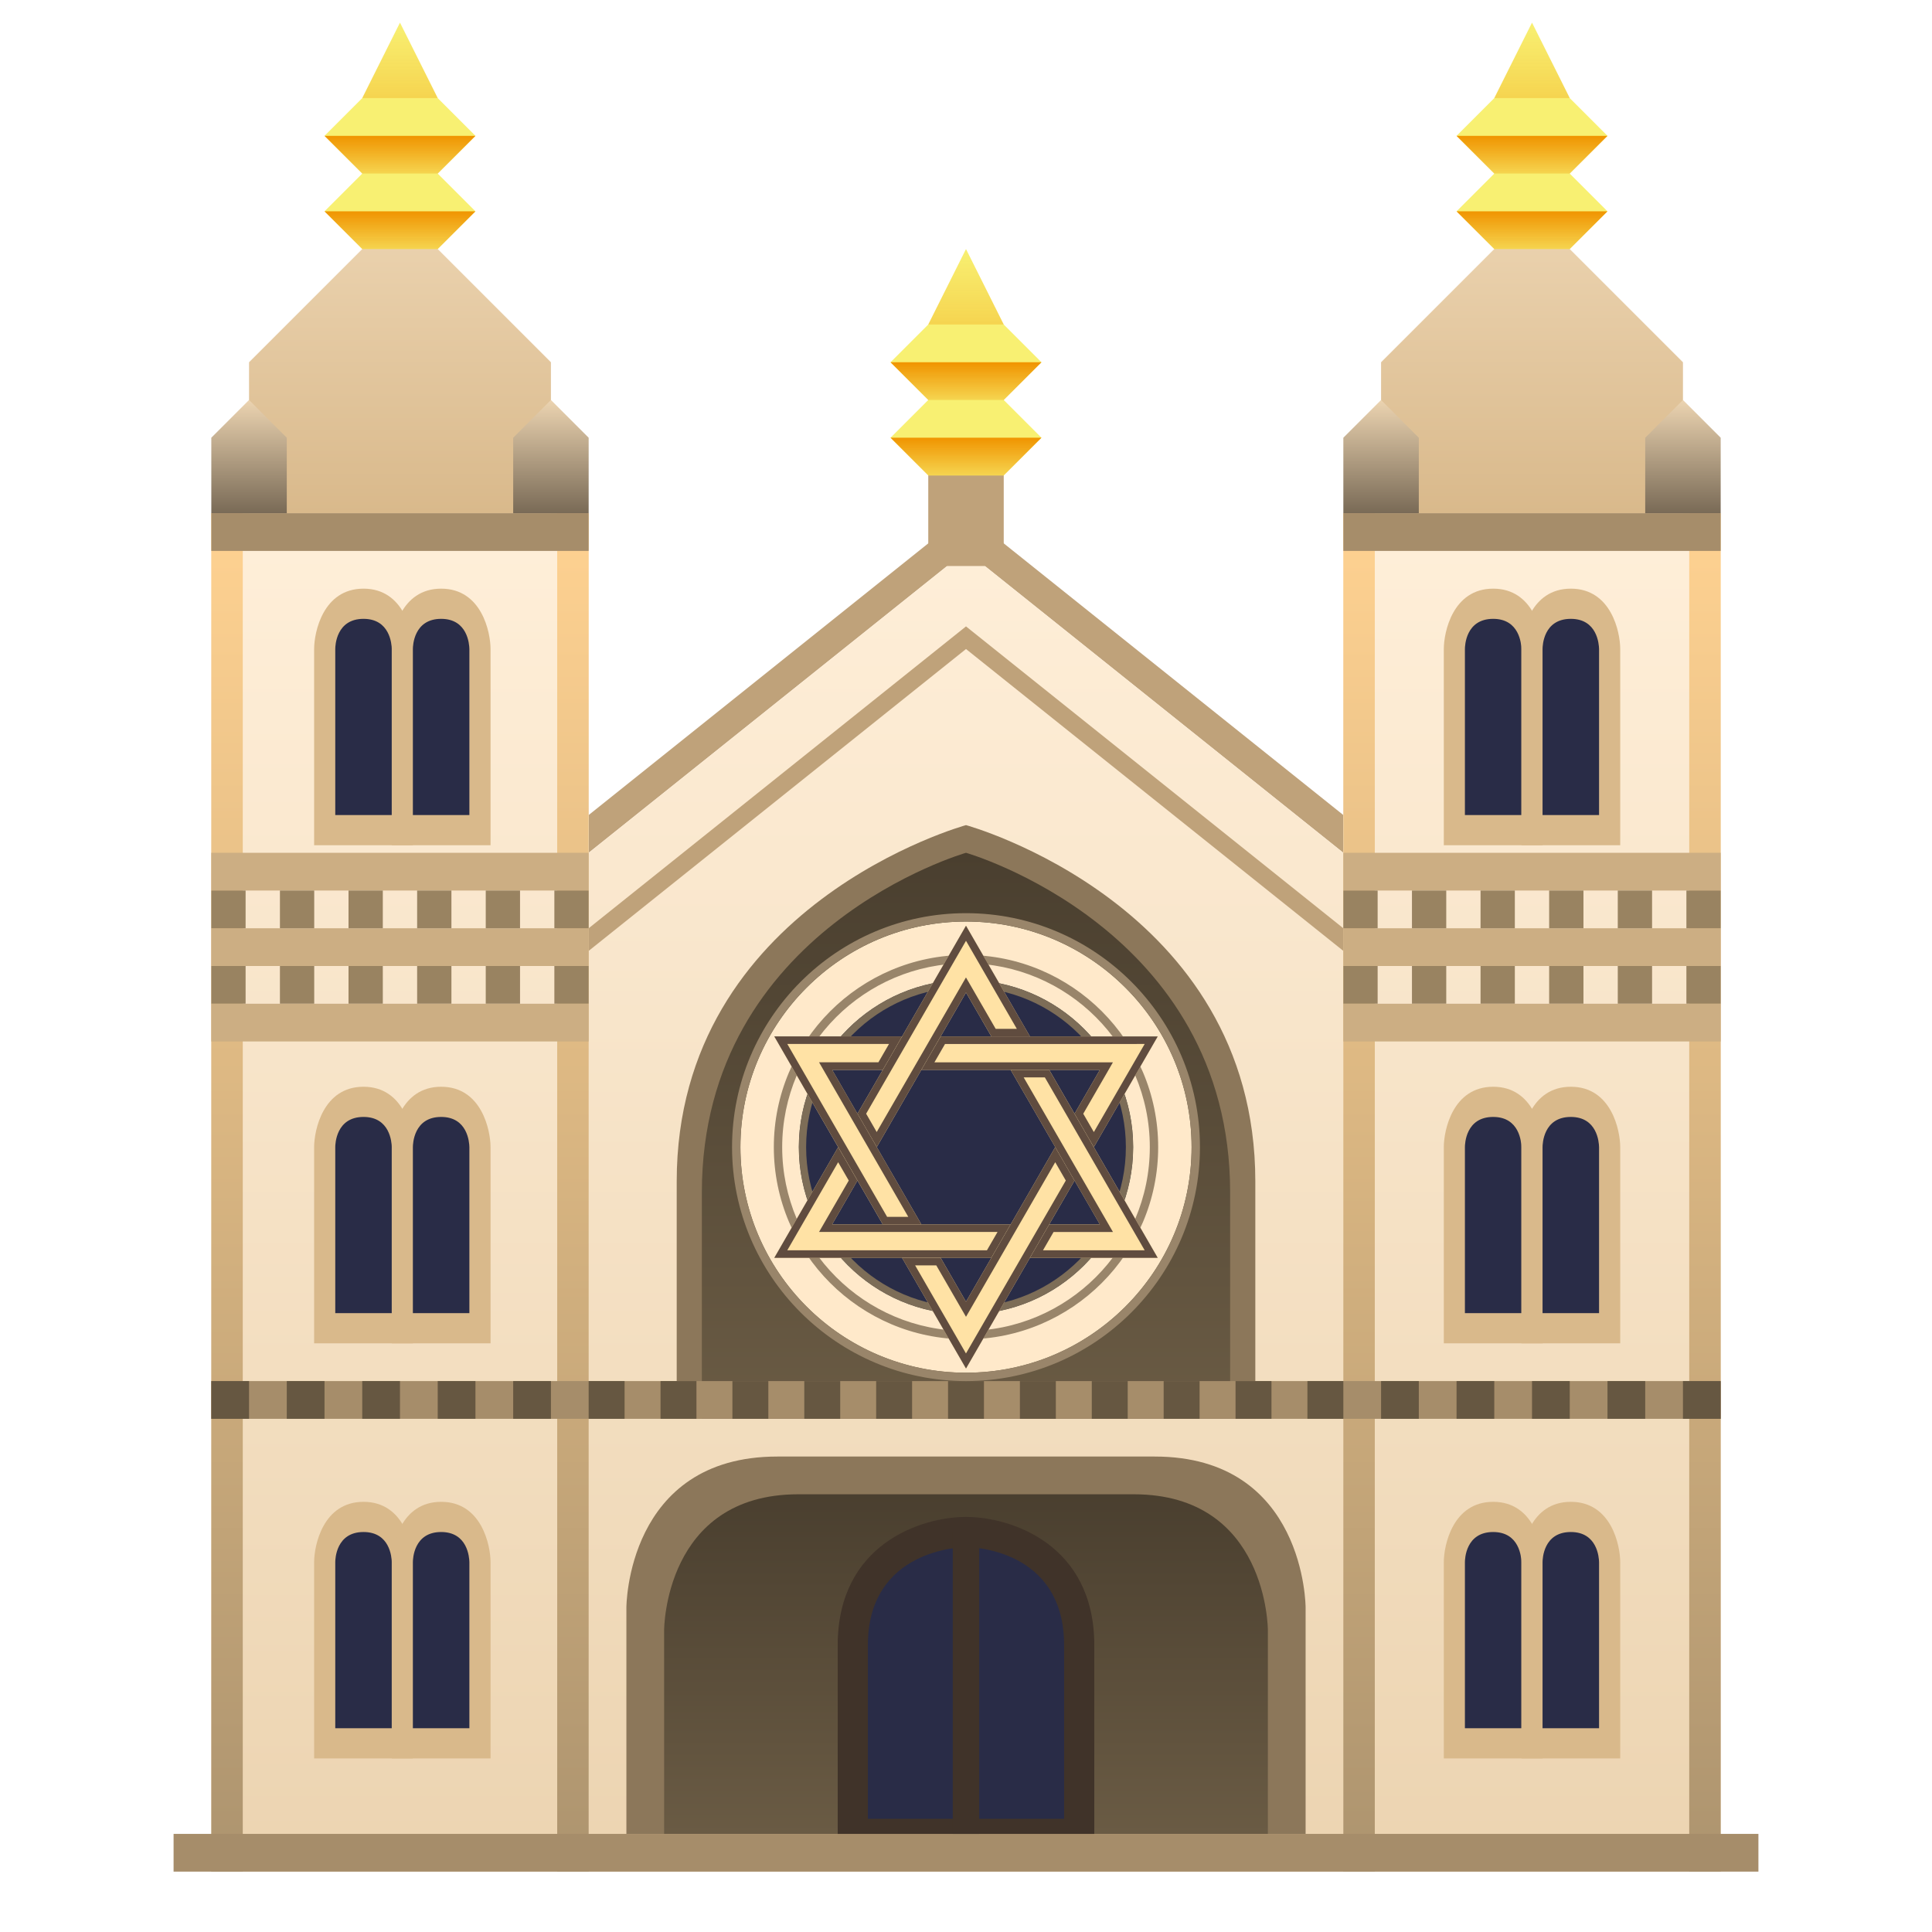 <?xml version="1.0" encoding="UTF-8"?>
<!-- Generated by phantom_svg. -->
<svg width="64px" height="64px" viewBox="0 0 64 64" preserveAspectRatio="none" xmlns="http://www.w3.org/2000/svg" xmlns:xlink="http://www.w3.org/1999/xlink" version="1.1">
  <g>
    <polygon style='fill:#BFA27A;' points='19.5,30.75 32,20.75 44.5,30.75 44.5,32 32,22 19.5,32 	'/>
    <polygon style='fill:#BFA27A;' points='19.5,32.667 32,22.667 44.5,32.667 44.5,33.5 32,23.5 19.5,33.5 	'/>
    <polygon style='fill:#BFA27A;' points='19.5,27 32,17 44.5,27 44.5,28.25 32,18.25 19.5,28.25 	'/>
    <linearGradient id='SVGID_1_' gradientUnits='userSpaceOnUse' x1='32' y1='17' x2='32' y2='62'>
      <stop offset='0' style='stop-color:#FFEFD9'/>
      <stop offset='1' style='stop-color:#ECD4B1'/>
    </linearGradient>
    <polygon style='fill:url(#SVGID_1_);' points='44.5,17 44.5,28.25 32,18.25 19.5,28.25 19.5,17 7,17 7,62 19.5,62 32,62 44.5,62 
		57,62 57,17 	'/>
    <linearGradient id='SVGID_2_' gradientUnits='userSpaceOnUse' x1='45.021' y1='17' x2='45.021' y2='62'>
      <stop offset='0' style='stop-color:#FFD291'/>
      <stop offset='0.996' style='stop-color:#AD946F'/>
    </linearGradient>
    <rect x='44.5' y='17' style='fill:url(#SVGID_2_);' width='1.042' height='45'/>
    <linearGradient id='SVGID_3_' gradientUnits='userSpaceOnUse' x1='18.979' y1='17' x2='18.979' y2='62'>
      <stop offset='0' style='stop-color:#FFD291'/>
      <stop offset='0.996' style='stop-color:#AD946F'/>
    </linearGradient>
    <rect x='18.458' y='17' style='fill:url(#SVGID_3_);' width='1.042' height='45'/>
    <linearGradient id='SVGID_4_' gradientUnits='userSpaceOnUse' x1='7.521' y1='17' x2='7.521' y2='62'>
      <stop offset='0' style='stop-color:#FFD291'/>
      <stop offset='0.996' style='stop-color:#AD946F'/>
    </linearGradient>
    <rect x='7' y='17' style='fill:url(#SVGID_4_);' width='1.042' height='45'/>
    <linearGradient id='SVGID_5_' gradientUnits='userSpaceOnUse' x1='56.479' y1='17' x2='56.479' y2='62'>
      <stop offset='0' style='stop-color:#FFD291'/>
      <stop offset='0.996' style='stop-color:#AD946F'/>
    </linearGradient>
    <rect x='55.958' y='17' style='fill:url(#SVGID_5_);' width='1.042' height='45'/>
    <path style='fill:#8C775A;' d='M32,27.333c0,0-9.583,2.622-9.583,11.8V47h19.167v-7.867
		C41.583,29.956,32,27.333,32,27.333z'/>
    <linearGradient id='SVGID_6_' gradientUnits='userSpaceOnUse' x1='32' y1='28.25' x2='32' y2='47'>
      <stop offset='0' style='stop-color:#4A3F2F'/>
      <stop offset='1' style='stop-color:#6A5B44'/>
    </linearGradient>
    <path style='fill:url(#SVGID_6_);' d='M32,28.25c0,0-8.75,2.5-8.75,11.25V47h17.5v-7.5C40.75,30.75,32,28.25,32,28.25z'/>
    <rect x='30.75' y='13.25' style='fill:#BFA27A;' width='2.5' height='5.5'/>
    <polygon style='fill:#BFA27A;' points='19.5,30.75 32,20.75 44.5,30.75 44.5,31.5 32,21.5 19.5,31.5 	'/>
    <rect x='7' y='45.75' style='fill:#A68D6A;' width='50' height='1.25'/>
    <rect x='7' y='30.75' style='fill:#CCAE83;' width='12.5' height='1.25'/>
    <rect x='44.5' y='30.75' style='fill:#CCAE83;' width='12.5' height='1.25'/>
    <rect x='44.5' y='28.25' style='fill:#CCAE83;' width='12.5' height='1.25'/>
    <rect x='7' y='28.25' style='fill:#CCAE83;' width='12.5' height='1.25'/>
    <rect x='7' y='17' style='fill:#A68D6A;' width='12.5' height='1.25'/>
    <rect x='44.5' y='17' style='fill:#A68D6A;' width='12.5' height='1.25'/>
    <path style='fill:#292C47;' d='M48.178,27.5v-6c0,0,0-1.5,1.286-1.5C50.75,20,50.75,21.5,50.75,21.5v6H48.178z'/>
    <path style='fill:#D9B98B;' d='M51.1,28H47.828v-6.5c0-0.556,0.294-2,1.636-2
		c1.342,0,1.636,1.444,1.636,2V28z M48.528,27h1.871v-5.5c-0.003-0.162-0.062-1-0.936-1
		c-0.91,0-0.936,0.897-0.936,1V27z'/>
    <path style='fill:#292C47;' d='M50.75,27.5v-6c0,0,0-1.5,1.286-1.5c1.286,0,1.286,1.5,1.286,1.5v6H50.75z'/>
    <path style='fill:#D9B98B;' d='M53.672,28h-3.272v-6.5c0-0.556,0.294-2,1.636-2
		c1.342,0,1.636,1.444,1.636,2V28z M51.1,27h1.871v-5.5c-0.003-0.162-0.062-1-0.936-1
		c-0.91,0-0.936,0.897-0.936,1V27z'/>
    <path style='fill:#292C47;' d='M48.178,44v-6c0,0,0-1.5,1.286-1.5C50.75,36.5,50.75,38,50.75,38v6H48.178z'/>
    <path style='fill:#D9B98B;' d='M51.1,44.5H47.828V38c0-0.557,0.294-2,1.636-2
		c1.342,0,1.636,1.443,1.636,2V44.5z M48.528,43.5h1.871V38c-0.003-0.162-0.062-1-0.936-1
		c-0.91,0-0.936,0.897-0.936,1V43.5z'/>
    <path style='fill:#292C47;' d='M50.75,44v-6c0,0,0-1.5,1.286-1.5c1.286,0,1.286,1.5,1.286,1.5v6H50.75z'/>
    <path style='fill:#D9B98B;' d='M53.672,44.5h-3.272V38c0-0.557,0.294-2,1.636-2
		c1.342,0,1.636,1.443,1.636,2V44.5z M51.1,43.5h1.871V38c-0.003-0.162-0.062-1-0.936-1
		c-0.91,0-0.936,0.897-0.936,1V43.5z'/>
    <path style='fill:#292C47;' d='M48.178,57.75v-6c0,0,0-1.5,1.286-1.5C50.75,50.25,50.75,51.75,50.75,51.75v6H48.178z'/>
    <path style='fill:#D9B98B;' d='M51.1,58.25H47.828v-6.5c0-0.557,0.294-2,1.636-2
		c1.342,0,1.636,1.443,1.636,2V58.25z M48.528,57.25h1.871v-5.5
		c-0.003-0.162-0.062-1-0.936-1c-0.91,0-0.936,0.897-0.936,1V57.25z'/>
    <path style='fill:#292C47;' d='M50.75,57.75v-6c0,0,0-1.5,1.286-1.5c1.286,0,1.286,1.5,1.286,1.5v6H50.75z'/>
    <path style='fill:#D9B98B;' d='M53.672,58.25h-3.272v-6.5c0-0.557,0.294-2,1.636-2
		c1.342,0,1.636,1.443,1.636,2V58.25z M51.1,57.25h1.871v-5.5
		c-0.003-0.162-0.062-1-0.936-1c-0.91,0-0.936,0.897-0.936,1V57.25z'/>
    <path style='fill:#292C47;' d='M10.756,27.5v-6c0,0,0-1.5,1.286-1.5s1.286,1.5,1.286,1.5v6H10.756z'/>
    <path style='fill:#D9B98B;' d='M13.678,28H10.406v-6.5c0-0.556,0.294-2,1.636-2s1.636,1.444,1.636,2
		V28z M11.107,27h1.871v-5.5c-0.003-0.162-0.061-1-0.936-1c-0.909,0-0.936,0.897-0.936,1
		V27z'/>
    <path style='fill:#292C47;' d='M13.328,27.5v-6c0,0,0-1.5,1.286-1.5s1.286,1.5,1.286,1.5v6H13.328z'/>
    <path style='fill:#D9B98B;' d='M16.25,28h-3.272v-6.5c0-0.556,0.294-2,1.636-2S16.25,20.944,16.25,21.5V28z
		 M13.678,27h1.871v-5.5c-0.003-0.162-0.061-1-0.936-1c-0.909,0-0.936,0.897-0.936,1V27z'/>
    <path style='fill:#292C47;' d='M10.756,44v-6c0,0,0-1.5,1.286-1.5S13.328,38,13.328,38v6H10.756z'/>
    <path style='fill:#D9B98B;' d='M13.678,44.5H10.406V38c0-0.557,0.294-2,1.636-2s1.636,1.443,1.636,2
		V44.5z M11.107,43.5h1.871V38c-0.003-0.162-0.061-1-0.936-1c-0.909,0-0.936,0.897-0.936,1
		V43.5z'/>
    <path style='fill:#292C47;' d='M13.328,44v-6c0,0,0-1.5,1.286-1.5s1.286,1.5,1.286,1.5v6H13.328z'/>
    <path style='fill:#D9B98B;' d='M16.25,44.5h-3.272V38c0-0.557,0.294-2,1.636-2S16.25,37.443,16.25,38V44.5z
		 M13.678,43.5h1.871V38c-0.003-0.162-0.061-1-0.936-1c-0.909,0-0.936,0.897-0.936,1V43.5z
		'/>
    <path style='fill:#292C47;' d='M10.756,57.75v-6c0,0,0-1.5,1.286-1.5s1.286,1.5,1.286,1.5v6H10.756z'/>
    <path style='fill:#D9B98B;' d='M13.678,58.25H10.406v-6.5c0-0.557,0.294-2,1.636-2
		s1.636,1.443,1.636,2V58.25z M11.107,57.25h1.871v-5.5c-0.003-0.162-0.061-1-0.936-1
		c-0.909,0-0.936,0.897-0.936,1V57.25z'/>
    <path style='fill:#292C47;' d='M13.328,57.75v-6c0,0,0-1.5,1.286-1.5s1.286,1.5,1.286,1.5v6H13.328z'/>
    <path style='fill:#D9B98B;' d='M16.25,58.25h-3.272v-6.5c0-0.557,0.294-2,1.636-2S16.25,51.193,16.25,51.75
		V58.25z M13.678,57.25h1.871v-5.5c-0.003-0.162-0.061-1-0.936-1
		c-0.909,0-0.936,0.897-0.936,1V57.25z'/>
    <rect x='46.773' y='29.5' style='fill:#998361;' width='1.136' height='1.25'/>
    <rect x='49.045' y='29.5' style='fill:#998361;' width='1.136' height='1.25'/>
    <rect x='51.318' y='29.5' style='fill:#998361;' width='1.136' height='1.25'/>
    <rect x='53.591' y='29.5' style='fill:#998361;' width='1.136' height='1.25'/>
    <rect x='55.864' y='29.5' style='fill:#998361;' width='1.136' height='1.25'/>
    <rect x='46.773' y='32' style='fill:#998361;' width='1.136' height='1.25'/>
    <rect x='49.045' y='32' style='fill:#998361;' width='1.136' height='1.25'/>
    <rect x='51.318' y='32' style='fill:#998361;' width='1.136' height='1.25'/>
    <rect x='53.591' y='32' style='fill:#998361;' width='1.136' height='1.25'/>
    <rect x='55.864' y='32' style='fill:#998361;' width='1.136' height='1.25'/>
    <rect x='45.75' y='45.75' style='fill:#665741;' width='1.25' height='1.25'/>
    <rect x='48.25' y='45.75' style='fill:#665741;' width='1.25' height='1.25'/>
    <rect x='50.75' y='45.75' style='fill:#665741;' width='1.25' height='1.25'/>
    <rect x='53.25' y='45.75' style='fill:#665741;' width='1.25' height='1.25'/>
    <rect x='55.75' y='45.75' style='fill:#665741;' width='1.25' height='1.25'/>
    <rect x='7' y='29.5' style='fill:#998361;' width='1.136' height='1.25'/>
    <rect x='9.273' y='29.5' style='fill:#998361;' width='1.136' height='1.25'/>
    <rect x='11.545' y='29.5' style='fill:#998361;' width='1.136' height='1.25'/>
    <rect x='13.818' y='29.5' style='fill:#998361;' width='1.136' height='1.25'/>
    <rect x='16.091' y='29.5' style='fill:#998361;' width='1.136' height='1.25'/>
    <rect x='7' y='32' style='fill:#998361;' width='1.136' height='1.25'/>
    <rect x='9.273' y='32' style='fill:#998361;' width='1.136' height='1.25'/>
    <rect x='11.545' y='32' style='fill:#998361;' width='1.136' height='1.25'/>
    <rect x='13.818' y='32' style='fill:#998361;' width='1.136' height='1.25'/>
    <rect x='16.091' y='32' style='fill:#998361;' width='1.136' height='1.25'/>
    <rect x='44.5' y='29.5' style='fill:#998361;' width='1.136' height='1.25'/>
    <rect x='44.5' y='32' style='fill:#998361;' width='1.136' height='1.25'/>
    <rect x='18.364' y='29.5' style='fill:#998361;' width='1.136' height='1.25'/>
    <rect x='18.364' y='32' style='fill:#998361;' width='1.136' height='1.25'/>
    <rect x='7' y='45.75' style='fill:#665741;' width='1.25' height='1.25'/>
    <rect x='9.5' y='45.75' style='fill:#665741;' width='1.25' height='1.25'/>
    <rect x='12' y='45.75' style='fill:#665741;' width='1.25' height='1.25'/>
    <rect x='14.5' y='45.75' style='fill:#665741;' width='1.25' height='1.25'/>
    <rect x='17' y='45.75' style='fill:#665741;' width='1.25' height='1.25'/>
    <rect x='19.5' y='45.75' style='fill:#665741;' width='1.19' height='1.25'/>
    <rect x='43.31' y='45.75' style='fill:#665741;' width='1.19' height='1.25'/>
    <rect x='40.929' y='45.75' style='fill:#665741;' width='1.19' height='1.25'/>
    <rect x='38.548' y='45.75' style='fill:#665741;' width='1.19' height='1.25'/>
    <rect x='36.167' y='45.75' style='fill:#665741;' width='1.19' height='1.25'/>
    <rect x='33.786' y='45.75' style='fill:#665741;' width='1.19' height='1.25'/>
    <rect x='31.405' y='45.75' style='fill:#665741;' width='1.19' height='1.25'/>
    <rect x='29.024' y='45.75' style='fill:#665741;' width='1.19' height='1.25'/>
    <rect x='26.643' y='45.75' style='fill:#665741;' width='1.19' height='1.25'/>
    <rect x='24.262' y='45.75' style='fill:#665741;' width='1.19' height='1.25'/>
    <rect x='21.881' y='45.75' style='fill:#665741;' width='1.19' height='1.25'/>
    <polygon style='fill:#F8F072;' points='32,8.25 30.75,10.75 29.5,12 30.75,13.25 29.5,14.5 30.75,15.75 33.25,15.75 34.5,14.5 
		33.25,13.25 34.5,12 33.25,10.75 	'/>
    <linearGradient id='SVGID_7_' gradientUnits='userSpaceOnUse' x1='32' y1='12' x2='32' y2='13.25'>
      <stop offset='0' style='stop-color:#F09400'/>
      <stop offset='1' style='stop-color:#F09400;stop-opacity:0.3'/>
    </linearGradient>
    <polygon style='fill:url(#SVGID_7_);' points='29.5,12 34.5,12 33.25,13.25 30.75,13.25 	'/>
    <linearGradient id='SVGID_8_' gradientUnits='userSpaceOnUse' x1='32' y1='14.5' x2='32' y2='15.75'>
      <stop offset='0' style='stop-color:#F09400'/>
      <stop offset='1' style='stop-color:#F09400;stop-opacity:0.3'/>
    </linearGradient>
    <polygon style='fill:url(#SVGID_8_);' points='29.5,14.5 34.5,14.5 33.25,15.75 30.75,15.75 	'/>
    <linearGradient id='SVGID_9_' gradientUnits='userSpaceOnUse' x1='32' y1='8.25' x2='32' y2='10.75'>
      <stop offset='0' style='stop-color:#F09400;stop-opacity:0'/>
      <stop offset='1' style='stop-color:#F09400;stop-opacity:0.3'/>
    </linearGradient>
    <polygon style='fill:url(#SVGID_9_);' points='32,8.25 30.75,10.75 33.25,10.75 	'/>
    <linearGradient id='SVGID_10_' gradientUnits='userSpaceOnUse' x1='13.25' y1='7' x2='13.25' y2='17'>
      <stop offset='0' style='stop-color:#ECD4B1'/>
      <stop offset='1' style='stop-color:#D9B98B'/>
    </linearGradient>
    <polygon style='fill:url(#SVGID_10_);' points='8.25,12 8.25,17 18.25,17 18.25,12 13.25,7 	'/>
    <linearGradient id='SVGID_11_' gradientUnits='userSpaceOnUse' x1='50.75' y1='7' x2='50.75' y2='17'>
      <stop offset='0' style='stop-color:#ECD4B1'/>
      <stop offset='1' style='stop-color:#D9B98B'/>
    </linearGradient>
    <polygon style='fill:url(#SVGID_11_);' points='45.75,12 45.75,17 55.75,17 55.75,12 50.75,7 	'/>
    <linearGradient id='SVGID_12_' gradientUnits='userSpaceOnUse' x1='18.25' y1='13.25' x2='18.25' y2='17'>
      <stop offset='0' style='stop-color:#ECD4B1'/>
      <stop offset='1' style='stop-color:#796A56'/>
    </linearGradient>
    <polygon style='fill:url(#SVGID_12_);' points='18.25,13.25 19.5,14.5 19.5,17 17,17 17,14.5 	'/>
    <linearGradient id='SVGID_13_' gradientUnits='userSpaceOnUse' x1='8.25' y1='13.25' x2='8.25' y2='17'>
      <stop offset='0' style='stop-color:#ECD4B1'/>
      <stop offset='1' style='stop-color:#796A56'/>
    </linearGradient>
    <polygon style='fill:url(#SVGID_13_);' points='8.25,13.25 9.5,14.5 9.5,17 7,17 7,14.5 	'/>
    <linearGradient id='SVGID_14_' gradientUnits='userSpaceOnUse' x1='45.75' y1='13.25' x2='45.75' y2='17'>
      <stop offset='0' style='stop-color:#ECD4B1'/>
      <stop offset='1' style='stop-color:#796A56'/>
    </linearGradient>
    <polygon style='fill:url(#SVGID_14_);' points='45.75,13.25 47,14.5 47,17 44.5,17 44.5,14.5 	'/>
    <linearGradient id='SVGID_15_' gradientUnits='userSpaceOnUse' x1='55.75' y1='13.25' x2='55.75' y2='17'>
      <stop offset='0' style='stop-color:#ECD4B1'/>
      <stop offset='1' style='stop-color:#796A56'/>
    </linearGradient>
    <polygon style='fill:url(#SVGID_15_);' points='55.75,13.25 57,14.5 57,17 54.5,17 54.5,14.5 	'/>
    <rect x='44.5' y='33.25' style='fill:#CCAE83;' width='12.5' height='1.25'/>
    <rect x='7' y='33.25' style='fill:#CCAE83;' width='12.5' height='1.25'/>
    <circle style='fill:#292C47;' cx='32' cy='38' r='5.536'/>
    <path style='fill:#FFE9CA;' d='M32,44.5c-3.584,0-6.5-2.915-6.5-6.5
		c0-3.584,2.916-6.5,6.5-6.5c3.584,0,6.5,2.916,6.5,6.5
		C38.5,41.584,35.584,44.5,32,44.5z M32,32.463
		c-3.053,0-5.537,2.484-5.537,5.537c0,3.053,2.484,5.537,5.537,5.537
		c3.053,0,5.537-2.484,5.537-5.537C37.537,34.947,35.053,32.463,32,32.463z'/>
    <path style='fill:#7D6D57;' d='M32,43.537c3.053,0,5.537-2.484,5.537-5.537
		c0-3.053-2.484-5.537-5.537-5.537c-3.053,0-5.537,2.484-5.537,5.537
		C26.463,41.053,28.947,43.537,32,43.537 M32,43.296c-2.92,0-5.296-2.376-5.296-5.296
		S29.08,32.704,32,32.704S37.296,35.08,37.296,38S34.92,43.296,32,43.296L32,43.296z'/>
    <path style='fill:#FFE9CA;' d='M32,45.473c-4.121,0-7.473-3.352-7.473-7.473
		c0-4.121,3.353-7.473,7.473-7.473c4.121,0,7.473,3.353,7.473,7.473
		C39.473,42.121,36.121,45.473,32,45.473z M32,31.634
		c-3.51,0-6.366,2.856-6.366,6.366c0,3.51,2.856,6.366,6.366,6.366
		c3.51,0,6.366-2.856,6.366-6.366C38.366,34.49,35.51,31.634,32,31.634z'/>
    <path style='fill:#99856A;' d='M32,30.527c4.121,0,7.473,3.353,7.473,7.473
		c0,4.121-3.352,7.473-7.473,7.473c-4.121,0-7.473-3.352-7.473-7.473
		C24.527,33.879,27.879,30.527,32,30.527 M32,44.366c3.51,0,6.366-2.856,6.366-6.366
		c0-3.51-2.856-6.366-6.366-6.366c-3.51,0-6.366,2.856-6.366,6.366
		C25.634,41.51,28.49,44.366,32,44.366 M32,30.25c-4.273,0-7.75,3.477-7.75,7.75
		s3.477,7.75,7.75,7.75s7.75-3.477,7.75-7.75S36.273,30.25,32,30.25L32,30.25z M32,44.089
		c-3.358,0-6.089-2.732-6.089-6.089S28.642,31.911,32,31.911S38.089,34.642,38.089,38
		S35.358,44.089,32,44.089L32,44.089z'/>
    <g>
      <polygon style='fill:#FFE2A5;' points='32,30.665 28.404,36.893 29.044,38 32,32.879 32.839,34.333 
			34.118,34.333 		'/>
      <path style='fill:#604C3F;' d='M32,31.165l1.684,2.917h-0.701l-0.767-1.328l-0.217-0.375
			l-0.217,0.375l-2.74,4.746l-0.35-0.607L32,31.165 M32,30.665
			l-3.596,6.228L29.044,38l2.956-5.121l0.839,1.453h1.279L32,30.665
			L32,30.665z'/>
    </g>
    <g>
      <polygon style='fill:#FFE2A5;' points='25.648,34.333 29.243,40.56 30.522,40.56 27.565,35.44 
			29.243,35.44 29.883,34.332 		'/>
      <path style='fill:#604C3F;' d='M29.45,34.582l-0.351,0.607l-1.534,0h-0.433l0.216,0.375
			l2.74,4.746l-0.701-0l-3.307-5.728L29.45,34.582 M29.883,34.332l-4.235,0
			l3.596,6.228l1.278,0l-2.956-5.121l1.678-0L29.883,34.332L29.883,34.332
			z'/>
    </g>
    <g>
      <polygon style='fill:#FFE2A5;' points='25.648,41.667 32.839,41.667 33.478,40.56 
			27.565,40.56 28.404,39.107 27.765,38 		'/>
      <path style='fill:#604C3F;' d='M27.765,38.5l0.351,0.607l-0.767,1.328l-0.217,0.375h0.433
			l5.48,0l-0.351,0.607l-6.614,0L27.765,38.5 M27.765,38l-2.117,3.668
			l7.191-0l0.639-1.107l-5.913-0l0.839-1.453L27.765,38L27.765,38z
			'/>
    </g>
    <g>
      <polygon style='fill:#FFE2A5;' points='32,45.335 35.596,39.107 34.956,38 32,43.121 31.161,41.667 
			29.882,41.667 		'/>
      <path style='fill:#604C3F;' d='M34.956,38.5l0.35,0.607l-3.307,5.728l-1.684-2.917h0.701
			l0.767,1.328l0.217,0.375l0.217-0.375L34.956,38.5 M34.956,38l-2.956,5.121
			l-0.839-1.453h-1.279l2.118,3.667l3.596-6.228L34.956,38L34.956,38z'/>
    </g>
    <g>
      <polygon style='fill:#FFE2A5;' points='38.352,41.667 34.757,35.44 33.478,35.44 
			36.435,40.56 34.757,40.56 34.117,41.668 		'/>
      <path style='fill:#604C3F;' d='M33.911,35.69l0.701,0l3.307,5.728l-3.369,0
			l0.351-0.607l1.534-0h0.433l-0.216-0.375L33.911,35.69 M33.478,35.44
			l2.956,5.121l-1.678,0l-0.639,1.107l4.235-0l-3.596-6.228L33.478,35.44
			L33.478,35.44z'/>
    </g>
    <g>
      <polygon style='fill:#FFE2A5;' points='38.352,34.333 31.161,34.333 30.522,35.44 36.435,35.44 
			35.596,36.893 36.235,38 		'/>
      <path style='fill:#604C3F;' d='M37.919,34.583l-1.684,2.918l-0.351-0.607l0.767-1.328
			l0.216-0.375h-0.433l-5.48-0l0.351-0.607L37.919,34.583 M38.352,34.333
			l-7.191,0l-0.639,1.107l5.913,0l-0.839,1.453l0.639,1.107L38.352,34.333
			L38.352,34.333z'/>
    </g>
    <polygon style='fill:#F8F072;' points='13.25,0.75 12,3.25 10.75,4.5 12,5.75 10.75,7 12,8.25 14.5,8.25 15.75,7 14.5,5.75 
		15.75,4.5 14.5,3.25 	'/>
    <linearGradient id='SVGID_16_' gradientUnits='userSpaceOnUse' x1='13.25' y1='4.5' x2='13.25' y2='5.75'>
      <stop offset='0' style='stop-color:#F09400'/>
      <stop offset='1' style='stop-color:#F09400;stop-opacity:0.3'/>
    </linearGradient>
    <polygon style='fill:url(#SVGID_16_);' points='10.75,4.5 15.75,4.5 14.5,5.75 12,5.75 	'/>
    <linearGradient id='SVGID_17_' gradientUnits='userSpaceOnUse' x1='13.25' y1='7' x2='13.25' y2='8.25'>
      <stop offset='0' style='stop-color:#F09400'/>
      <stop offset='1' style='stop-color:#F09400;stop-opacity:0.3'/>
    </linearGradient>
    <polygon style='fill:url(#SVGID_17_);' points='10.75,7 15.75,7 14.5,8.25 12,8.25 	'/>
    <linearGradient id='SVGID_18_' gradientUnits='userSpaceOnUse' x1='13.25' y1='0.75' x2='13.25' y2='3.25'>
      <stop offset='0' style='stop-color:#F09400;stop-opacity:0'/>
      <stop offset='1' style='stop-color:#F09400;stop-opacity:0.3'/>
    </linearGradient>
    <polygon style='fill:url(#SVGID_18_);' points='13.25,0.75 12,3.25 14.5,3.25 	'/>
    <polygon style='fill:#F8F072;' points='50.75,0.75 49.5,3.25 48.25,4.5 49.5,5.75 48.25,7 49.5,8.25 52,8.25 53.25,7 52,5.75 
		53.25,4.5 52,3.25 	'/>
    <linearGradient id='SVGID_19_' gradientUnits='userSpaceOnUse' x1='50.75' y1='4.5' x2='50.75' y2='5.75'>
      <stop offset='0' style='stop-color:#F09400'/>
      <stop offset='1' style='stop-color:#F09400;stop-opacity:0.3'/>
    </linearGradient>
    <polygon style='fill:url(#SVGID_19_);' points='48.25,4.5 53.25,4.5 52,5.75 49.5,5.75 	'/>
    <linearGradient id='SVGID_20_' gradientUnits='userSpaceOnUse' x1='50.75' y1='7' x2='50.75' y2='8.25'>
      <stop offset='0' style='stop-color:#F09400'/>
      <stop offset='1' style='stop-color:#F09400;stop-opacity:0.3'/>
    </linearGradient>
    <polygon style='fill:url(#SVGID_20_);' points='48.25,7 53.25,7 52,8.25 49.5,8.25 	'/>
    <linearGradient id='SVGID_21_' gradientUnits='userSpaceOnUse' x1='50.75' y1='0.75' x2='50.75' y2='3.25'>
      <stop offset='0' style='stop-color:#F09400;stop-opacity:0'/>
      <stop offset='1' style='stop-color:#F09400;stop-opacity:0.3'/>
    </linearGradient>
    <polygon style='fill:url(#SVGID_21_);' points='50.75,0.75 49.5,3.25 52,3.25 	'/>
    <path style='fill:#8C775A;' d='M38.25,48.25c-5,0-7.5,0-12.5,0s-5,5-5,5v7.5h22.5v-7.5C43.25,53.25,43.25,48.25,38.25,48.25z'/>
    <linearGradient id='SVGID_22_' gradientUnits='userSpaceOnUse' x1='32' y1='49.5' x2='32' y2='60.75'>
      <stop offset='0' style='stop-color:#4A3F2F'/>
      <stop offset='1' style='stop-color:#6A5B44'/>
    </linearGradient>
    <path style='fill:url(#SVGID_22_);' d='M37.556,49.5c-4.444,0-6.667,0-11.111,0S22,54,22,54v6.75h20V54
		C42,54,42,49.5,37.556,49.5z'/>
    <path style='fill:#292C47;' d='M32,50.75c0,0-3.75,0-3.75,3.75s0,6.25,0,6.25h7.5c0,0,0-2.5,0-6.25S32,50.75,32,50.75z'/>
    <path style='fill:#403329;' d='M36.25,61.25h-8.5V54.5c0-3.361,2.78-4.25,4.25-4.25c1.47,0,4.25,0.889,4.25,4.25
		V61.25z M28.75,60.25h6.5V54.5c0-3.213-3.117-3.25-3.25-3.25c-0.131,0.001-3.25,0.056-3.25,3.25V60.25z'/>
    <rect x='5.75' y='60.75' style='fill:#A68D6A;' width='52.5' height='1.25'/>
    <rect x='31.562' y='50.75' style='fill:#403329;' width='0.875' height='10'/>
  </g>
  <g>
  </g>
  <g>
  </g>
  <g>
  </g>
  <g>
  </g>
  <g>
  </g>
  <g>
  </g>
</svg>